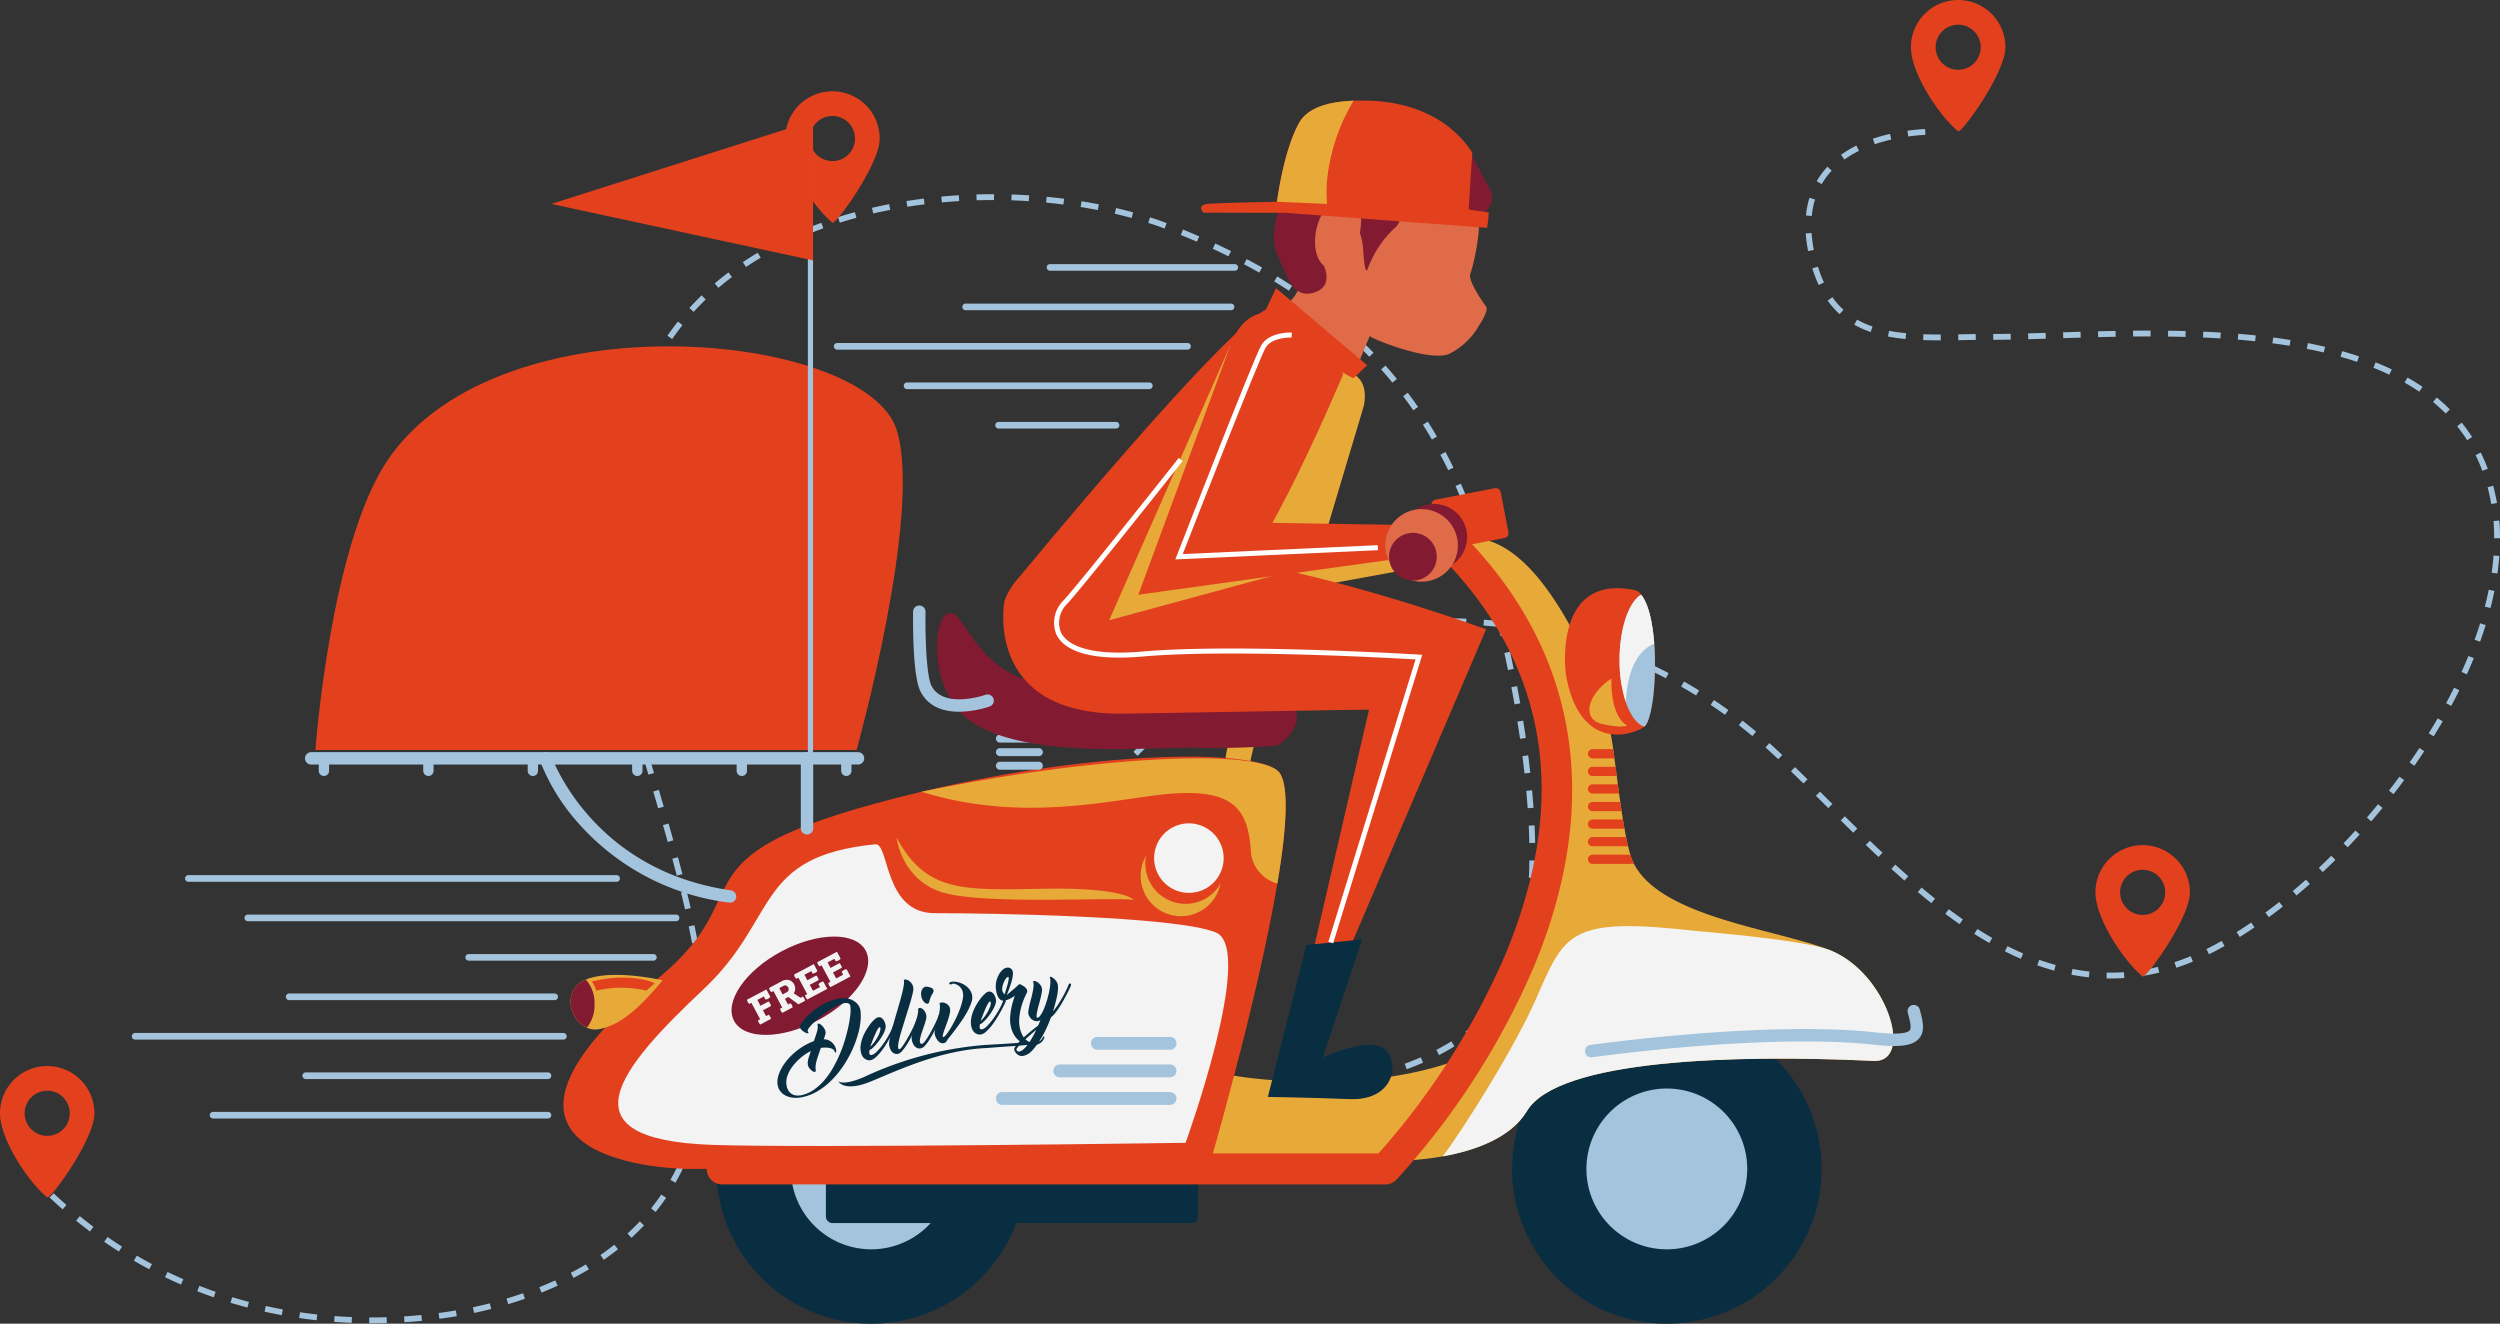 <svg xmlns="http://www.w3.org/2000/svg" width="385.109" height="203.902" viewBox="0 0 385.109 203.902">
  <rect x="0" y="0" width="385.109" height="203.902" fill="#333333" stroke="none"/>
  <g id="Group_80" data-name="Group 80" transform="translate(-9 -207.053)">
    <g id="Group_74" data-name="Group 74" transform="translate(9 207.053)">
      <g id="Group_50" data-name="Group 50" transform="translate(0 0)">
        <path id="Path_139" data-name="Path 139" d="M63.882,197.975h-.393l0-.9h.39c.758,0,1.529-.009,2.288-.031l.028.9C65.427,197.966,64.65,197.975,63.882,197.975Zm-3.1-.06c-.9-.035-1.81-.088-2.7-.154l.066-.894c.884.066,1.784.116,2.675.151Zm8.122-.1-.053-.9c.884-.053,1.784-.126,2.669-.214l.088.9C70.708,197.689,69.8,197.761,68.9,197.818Zm-13.526-.305c-.894-.094-1.8-.214-2.688-.343l.129-.887c.878.129,1.772.242,2.659.34Zm18.92-.22-.12-.891c.887-.116,1.778-.249,2.65-.4l.151.884C76.092,197.038,75.192,197.173,74.3,197.293Zm-24.282-.563c-.884-.164-1.778-.343-2.653-.538l.192-.875c.865.192,1.75.371,2.625.529Zm29.626-.343-.183-.875c.6-.129,1.212-.264,1.806-.406.261-.063.529-.132.793-.2l.227.869c-.267.069-.538.138-.809.2C80.869,196.122,80.253,196.26,79.639,196.386Zm-34.913-.831c-.875-.23-1.75-.475-2.609-.736l.261-.859c.847.255,1.712.5,2.574.727Zm40.165-.519-.258-.859c.862-.258,1.715-.538,2.546-.825l.293.85C86.635,194.492,85.766,194.775,84.891,195.036Zm-45.354-1.051c-.853-.3-1.709-.611-2.543-.938l.324-.834c.825.321,1.668.629,2.511.922Zm50.478-.73-.33-.834c.834-.334,1.662-.686,2.455-1.048l.371.815C91.7,192.559,90.864,192.915,90.014,193.255Zm-55.528-1.24c-.825-.359-1.655-.74-2.464-1.13l.39-.809c.8.387,1.618.762,2.433,1.114ZM94.952,191l-.415-.793c.8-.415,1.58-.853,2.326-1.3l.459.771C96.56,190.127,95.761,190.574,94.952,191ZM29.6,189.658c-.793-.422-1.589-.865-2.367-1.319l.453-.777c.768.45,1.555.887,2.335,1.3ZM99.613,188.2l-.507-.74c.733-.507,1.454-1.039,2.14-1.583l.557.7C101.1,187.137,100.365,187.682,99.613,188.2Zm-74.687-1.275c-.758-.481-1.52-.985-2.256-1.5l.51-.736c.73.507,1.482,1,2.228,1.482Zm78.951-2.108-.607-.664c.655-.6,1.29-1.227,1.891-1.869l.655.617C105.2,183.556,104.547,184.2,103.877,184.818Zm-83.408-.976c-.718-.541-1.435-1.1-2.137-1.668l.57-.7c.686.557,1.4,1.111,2.105,1.646Zm87.134-3-.7-.56c.551-.689,1.083-1.41,1.573-2.137l.746.5C108.714,179.4,108.169,180.132,107.6,180.84Zm-91.341-.409c-.673-.592-1.35-1.2-2.008-1.822l.614-.655c.651.614,1.319,1.218,1.983,1.8Zm94.4-4.1-.78-.444c.431-.762.843-1.558,1.218-2.36l.815.384C111.527,174.735,111.1,175.55,110.662,176.334Zm2.316-4.928-.84-.321c.315-.818.6-1.665.862-2.514l.856.258C113.595,169.7,113.3,170.568,112.978,171.405Zm1.58-5.205-.875-.2c.2-.85.371-1.728.519-2.612l.884.148C114.935,164.435,114.759,165.332,114.558,166.2Zm87.508-3.811h-.079v-.9h.079c.859,0,1.734-.016,2.6-.05l.031.9C203.825,162.37,202.938,162.389,202.066,162.389Zm-2.791-.057c-.909-.041-1.819-.1-2.706-.176l.076-.894c.872.076,1.772.132,2.669.17Zm8.132-.154-.072-.894c.891-.072,1.784-.16,2.666-.264l.1.891C209.213,162.018,208.3,162.106,207.406,162.178Zm-13.538-.312c-.906-.116-1.81-.258-2.681-.419l.157-.881c.862.154,1.75.293,2.64.409Zm18.926-.334-.145-.887c.884-.142,1.769-.3,2.631-.481l.179.881C214.588,161.225,213.688,161.389,212.794,161.533Zm-24.27-.639c-.9-.214-1.781-.45-2.628-.7l.258-.862c.831.252,1.7.485,2.574.692Zm-73.067-.057-.894-.094.028-.267c.069-.78.123-1.589.164-2.395l.894.044c-.038.815-.094,1.636-.164,2.436Zm102.648-.4-.22-.869c.872-.223,1.74-.463,2.574-.721l.261.859C219.875,159.969,218.99,160.215,218.106,160.438Zm-34.79-1.123c-.872-.327-1.715-.686-2.511-1.061l.381-.815c.777.368,1.6.714,2.448,1.035Zm39.986-.469-.308-.843c.85-.312,1.681-.642,2.474-.991l.359.824C225.017,158.188,224.164,158.528,223.3,158.846Zm-44.917-1.872a23.473,23.473,0,0,1-2.275-1.526l.541-.714a22.716,22.716,0,0,0,2.193,1.466Zm49.9-.308-.412-.8c.8-.415,1.58-.859,2.31-1.315l.475.765C229.907,155.784,229.111,156.24,228.287,156.665Zm-112.568-1.253-.9,0v-.28c0-.784-.016-1.589-.044-2.392l.9-.031c.025.815.041,1.63.041,2.423Zm117.19-1.646-.541-.714a22.63,22.63,0,0,0,2.014-1.709l.62.651A24.4,24.4,0,0,1,232.909,153.767Zm-58.883-.123a17.719,17.719,0,0,1-1.422-1.6c-.132-.182-.249-.346-.365-.513l.74-.513.343.485a16.325,16.325,0,0,0,1.341,1.507Zm-59.39-3.572c-.063-.869-.138-1.765-.236-2.665l.894-.091c.094.909.173,1.813.239,2.691Zm122.232-.094-.7-.563a17.618,17.618,0,0,0,1.489-2.159l.774.45A17.507,17.507,0,0,1,236.868,149.978Zm-66.08-.768a26.17,26.17,0,0,1-1.2-2.464l.828-.346a24.989,24.989,0,0,0,1.158,2.373Zm68.919-3.921-.812-.378c.352-.771.686-1.6.985-2.458l.85.3C240.418,143.633,240.078,144.489,239.707,145.289Zm92.018-.422c-.2,0-.409,0-.614-.006l.019-.9c.2,0,.406.006.614.006.673,0,1.363-.025,2.039-.069l.063.894C333.141,144.842,332.43,144.87,331.725,144.867Zm-217.642-.113c-.116-.862-.249-1.753-.393-2.647l.884-.145c.148.9.28,1.8.4,2.672Zm214.306-.066c-.891-.1-1.8-.233-2.691-.406l.167-.884c.872.17,1.753.3,2.618.4Zm8.17-.2-.138-.887c.862-.135,1.74-.308,2.6-.519l.211.875C338.346,144.175,337.446,144.354,336.558,144.492Zm-167.895-.33a23.78,23.78,0,0,1-.614-2.672l.884-.151a22.041,22.041,0,0,0,.595,2.571Zm154.381-.5c-.859-.239-1.734-.516-2.6-.821l.3-.847c.847.3,1.7.57,2.536.8Zm18.813-.447-.28-.853c.828-.274,1.668-.582,2.5-.922l.337.831C343.564,142.617,342.7,142.935,341.858,143.212Zm-23.945-1.375c-.812-.349-1.64-.736-2.461-1.152l.4-.8c.806.406,1.618.787,2.414,1.13Zm28.981-.7-.4-.8c.774-.387,1.57-.806,2.36-1.253l.444.784C348.492,140.313,347.683,140.741,346.893,141.131Zm-105.377-1-.869-.223c.217-.831.412-1.706.582-2.6l.881.167C241.938,138.394,241.737,139.284,241.516,140.134Zm-128.29-.664c-.16-.843-.334-1.728-.522-2.628l.878-.183c.189.906.368,1.8.526,2.647Zm199.833-.076c-.765-.434-1.545-.906-2.322-1.4l.478-.758c.765.488,1.536.95,2.291,1.382Zm-145.312-.633c-.022-.431-.035-.872-.035-1.306,0-.475.016-.957.041-1.432l.9.05c-.025.459-.041.925-.041,1.382,0,.419.013.84.035,1.259Zm183.884-.286-.475-.762c.736-.463,1.492-.954,2.241-1.463l.507.743C353.143,137.509,352.378,138.01,351.633,138.475Zm-43.158-1.983c-.721-.5-1.46-1.032-2.2-1.583l.535-.718c.73.541,1.463,1.07,2.175,1.564Zm47.642-1.067-.532-.724c.708-.519,1.426-1.067,2.134-1.621l.554.7C357.558,134.347,356.831,134.9,356.117,135.426ZM242.546,134.8l-.891-.123c.116-.856.211-1.75.29-2.656l.9.079C242.76,133.015,242.662,133.925,242.546,134.8Zm-130.411-.573c-.2-.84-.4-1.718-.62-2.609l.872-.214c.22.9.428,1.778.62,2.621Zm56.8-.777-.884-.142c.138-.881.327-1.781.557-2.675l.869.223C169.255,131.722,169.07,132.594,168.934,133.447Zm135.2-.189c-.686-.544-1.388-1.12-2.1-1.712l.579-.689c.7.589,1.4,1.158,2.077,1.7Zm56.243-1.183-.576-.686c.673-.566,1.353-1.155,2.027-1.756l.6.67C361.744,130.91,361.055,131.5,360.375,132.074Zm-60.394-2.294c-.651-.57-1.328-1.177-2.017-1.8l.607-.664c.68.623,1.353,1.224,2,1.794Zm-56.963-.39-.9-.041c.041-.862.066-1.762.075-2.675l.9.006C243.084,127.606,243.058,128.515,243.018,129.39Zm-132.158-.378q-.335-1.3-.689-2.6l.872-.233c.233.869.459,1.737.689,2.606Zm253.559-.538-.614-.655c.645-.607,1.293-1.234,1.926-1.863l.636.636C365.725,127.228,365.07,127.861,364.419,128.474Zm-194.175-.16-.847-.3c.29-.837.623-1.693.991-2.54l.825.356C170.854,126.662,170.527,127.5,170.244,128.314Zm125.735-2.171q-.982-.925-1.954-1.86l.623-.645c.645.617,1.293,1.237,1.948,1.85Zm72.283-1.485-.648-.617c.614-.645,1.23-1.306,1.825-1.967l.667.6C369.5,123.342,368.881,124.009,368.261,124.657Zm-126.074-.664c-.016-.872-.047-1.775-.091-2.681l.9-.041c.044.913.076,1.822.091,2.7Zm-132.724-.17q-.359-1.3-.73-2.59l.865-.245q.368,1.293.727,2.593Zm62.889-.393-.8-.412c.406-.787.853-1.586,1.322-2.376l.771.459C173.189,121.875,172.752,122.659,172.352,123.43Zm119.736-1.023c-.645-.633-1.284-1.262-1.923-1.894l.633-.639q.954.944,1.917,1.888Zm79.8-1.753-.68-.589c.579-.673,1.161-1.363,1.721-2.052l.7.57C373.063,119.276,372.478,119.974,371.893,120.654Zm-196.815-1.81-.743-.5c.494-.74,1.023-1.485,1.57-2.219l.721.538C176.088,117.384,175.568,118.118,175.077,118.845Zm-67.087-.2q-.373-1.3-.749-2.59l.862-.249c.252.862.5,1.725.752,2.59Zm133.948-.016c-.06-.872-.132-1.775-.214-2.678l.894-.082c.085.909.157,1.819.22,2.7Zm46.311-.016-1.91-1.9.633-.636,1.91,1.9Zm87.068-2.146-.7-.551c.548-.711,1.092-1.432,1.617-2.143l.724.532C376.424,115.024,375.874,115.751,375.317,116.469Zm-90.894-1.646q-.972-.949-1.929-1.876l.623-.645q.963.925,1.935,1.882Zm-106.148-.261-.692-.57c.566-.689,1.161-1.382,1.765-2.058l.67.6C179.417,113.2,178.835,113.882,178.275,114.562Zm-71.783-1.1q-.378-1.293-.746-2.593l.865-.245c.245.862.494,1.728.743,2.59Zm134.958-.186c-.1-.878-.2-1.775-.321-2.669l.891-.116c.116.9.223,1.8.324,2.684ZM378.53,112.1l-.736-.513c.513-.736,1.02-1.489,1.507-2.228l.749.491C379.559,110.6,379.049,111.358,378.53,112.1Zm-97.984-1.01-.809-.752c-.387-.362-.774-.714-1.167-1.064l.6-.67c.4.356.79.711,1.177,1.076.271.249.538.5.812.755Zm-98.7-.516-.642-.623c.623-.642,1.271-1.284,1.929-1.91l.617.651C183.1,109.312,182.457,109.945,181.843,110.577Zm-76.827-2.3c-.242-.872-.485-1.737-.718-2.606l.869-.236c.233.865.469,1.734.711,2.6Zm135.745-.327q-.2-1.331-.409-2.653l.887-.145c.145.884.28,1.775.412,2.669Zm140.742-.381-.765-.472c.472-.765.938-1.539,1.372-2.3l.784.45C382.448,106.011,381.982,106.795,381.5,107.569Zm-104.955-.041c-.686-.573-1.391-1.139-2.086-1.68l.551-.708c.7.548,1.413,1.12,2.108,1.7Zm-90.825-.645-.592-.673c.67-.595,1.366-1.186,2.064-1.759l.57.7C187.077,105.712,186.388,106.294,185.724,106.883Zm86.6-2.637c-.727-.522-1.467-1.038-2.2-1.529l.5-.746c.743.5,1.488,1.016,2.225,1.545Zm-82.454-.762-.544-.714c.718-.548,1.454-1.086,2.187-1.6l.516.733C191.3,102.411,190.576,102.943,189.868,103.484Zm-86.262-.428q-.345-1.312-.661-2.621l.869-.214q.321,1.3.661,2.612Zm280.6-.179-.79-.425c.422-.79.837-1.592,1.227-2.382l.806.4C385.053,101.266,384.635,102.077,384.207,102.877Zm-144.3-.233c-.157-.887-.321-1.769-.485-2.643l.881-.167q.25,1.317.485,2.653Zm27.967-1.375c-.758-.469-1.533-.928-2.3-1.366l.447-.78c.78.444,1.564.909,2.329,1.385Zm-73.627-.869-.488-.752c.762-.5,1.536-.979,2.3-1.432l.459.771C195.766,99.437,195,99.912,194.246,100.4Zm68.979-1.784c-.787-.409-1.592-.815-2.395-1.2l.387-.812c.812.387,1.627.8,2.423,1.215Zm123.384-.6-.821-.371c.374-.818.727-1.646,1.057-2.458l.834.337C387.344,96.35,386.979,97.187,386.608,98.018ZM102.316,97.8c-.2-.894-.4-1.781-.576-2.64l.878-.186c.179.856.371,1.737.576,2.625Zm96.534-.132-.425-.79c.812-.437,1.627-.85,2.423-1.23l.387.812C200.451,96.835,199.649,97.241,198.85,97.669ZM238.9,97.36c-.179-.887-.365-1.765-.551-2.631l.878-.189q.283,1.3.551,2.64Zm19.5-1.054c-.812-.352-1.643-.7-2.474-1.023l.327-.837c.84.33,1.684.68,2.5,1.035Zm-54.723-.932-.34-.831c.375-.154.749-.3,1.117-.441.472-.183.944-.356,1.419-.529l.3.847c-.466.167-.935.34-1.4.522C204.41,95.079,204.042,95.223,203.674,95.374Zm49.741-1.023c-.84-.3-1.693-.579-2.543-.843l.268-.856c.859.268,1.724.554,2.574.85Zm-44.706-.793-.274-.853c.856-.274,1.734-.535,2.6-.774l.239.865C210.418,93.033,209.556,93.291,208.709,93.559Zm179.941-.566-.846-.305c.305-.85.592-1.7.85-2.533l.856.267C389.248,91.264,388.959,92.13,388.65,92.992ZM248.3,92.762c-.859-.233-1.734-.45-2.6-.648l.2-.875c.875.2,1.759.422,2.628.658Zm-147.093-.252c-.167-.9-.327-1.794-.469-2.665l.891-.145c.138.862.293,1.753.459,2.643Zm112.659-.378-.208-.872c.875-.208,1.772-.4,2.65-.573l.173.884C215.614,91.74,214.736,91.928,213.87,92.133Zm23.9-.031c-.1-.469-.211-.932-.318-1.391-.768-.085-1.545-.157-2.319-.217l.072-.894c.673.05,1.356.113,2.03.183l-.072-.3.872-.208c.208.859.409,1.737.614,2.631Zm5.322-.541c-.878-.167-1.762-.321-2.64-.456l.138-.887c.887.138,1.784.293,2.669.463Zm-23.967-.45-.138-.887c.891-.138,1.794-.261,2.684-.365l.1.894C220.894,90.852,220,90.972,219.123,91.11Zm5.315-.617-.072-.894c.9-.069,1.813-.123,2.71-.157l.035.9C226.222,90.374,225.322,90.424,224.438,90.493Zm8.025-.151c-.887-.035-1.791-.054-2.678-.054v-.9c.9,0,1.81.016,2.713.05Zm157.79-2.536-.869-.223c.227-.875.428-1.75.6-2.6l.884.179C390.69,86.028,390.485,86.918,390.252,87.806ZM100.346,87.17c-.123-.9-.23-1.806-.321-2.688l.894-.094c.088.872.2,1.769.318,2.662Zm136.179-.3q-.335-1.345-.661-2.609l.865-.227c.223.847.444,1.721.667,2.618Zm154.8-4.39-.887-.123c.126-.894.22-1.784.286-2.65l.894.066C391.549,80.656,391.451,81.569,391.322,82.478Zm-291.53-.7c-.063-.909-.11-1.822-.138-2.706l.9-.031c.028.878.072,1.778.138,2.678Zm135.383-.12c-.236-.872-.466-1.709-.692-2.5l-.022-.085.862-.249.025.085c.223.806.456,1.646.692,2.521Zm156.543-4.607h-.9v-.038c0-.884-.038-1.762-.1-2.618l.9-.069c.066.875.1,1.781.1,2.688Zm-158.045-.541c-.274-.85-.566-1.7-.869-2.536l.847-.3c.3.84.6,1.7.875,2.562Zm-133.155-.145-.9-.006c.006-.909.035-1.822.079-2.713l.9.047C100.554,74.57,100.525,75.47,100.519,76.363Zm289.85-4.591c-.154-.881-.346-1.75-.566-2.587l.865-.23c.227.859.425,1.756.585,2.662Zm-158.514-.3c-.33-.834-.677-1.665-1.032-2.47l.821-.359c.359.812.711,1.652,1.048,2.5ZM100.8,71.026l-.891-.088c.088-.9.2-1.81.334-2.694l.887.135C101,69.248,100.887,70.139,100.8,71.026ZM389,66.668a25.668,25.668,0,0,0-1.045-2.423l.8-.4a26.684,26.684,0,0,1,1.086,2.508Zm-159.3-.1c-.387-.8-.8-1.6-1.212-2.382l.793-.422c.422.79.834,1.6,1.227,2.414Zm-128.107-.821-.878-.176c.176-.887.384-1.775.611-2.647l.869.223C101.97,64.005,101.772,64.88,101.592,65.749Zm285.066-3.8A25.3,25.3,0,0,0,385.12,59.8l.7-.563a25.083,25.083,0,0,1,1.6,2.222Zm-159.47-.1c-.447-.771-.913-1.539-1.388-2.285l.755-.481c.482.755.957,1.536,1.41,2.313ZM102.933,60.588l-.856-.271c.274-.862.576-1.725.9-2.568l.84.321C103.5,58.895,103.2,59.744,102.933,60.588Zm280.424-2.75c-.611-.614-1.268-1.212-1.954-1.775l.57-.7c.708.585,1.391,1.2,2.02,1.835Zm-159.039-.5c-.5-.73-1.032-1.457-1.564-2.162l.714-.541c.541.714,1.073,1.454,1.586,2.19ZM104.827,55.6l-.821-.365c.365-.818.758-1.643,1.174-2.451l.8.406C105.573,53.988,105.186,54.8,104.827,55.6Zm274.455-1.127c-.714-.488-1.476-.96-2.256-1.4l.441-.78c.806.453,1.586.938,2.319,1.438ZM221.1,53.079c-.56-.686-1.149-1.372-1.734-2.03l.67-.6c.595.667,1.186,1.359,1.759,2.058Zm153.563-1.227c-.78-.371-1.6-.727-2.442-1.061l.334-.834c.856.34,1.7.7,2.5,1.083Zm-267.409-1-.777-.45c.444-.774.922-1.551,1.416-2.316l.752.488C108.16,49.318,107.691,50.086,107.254,50.848Zm262.461-.972c-.825-.274-1.681-.538-2.555-.784l.245-.865c.884.249,1.756.519,2.6.8Zm-152.169-.787c-.617-.636-1.256-1.271-1.9-1.885l.62-.651c.655.626,1.3,1.268,1.926,1.91Zm147.024-.664c-.847-.2-1.728-.387-2.618-.56l.173-.881c.9.176,1.794.368,2.65.57ZM359.311,47.4c-.859-.138-1.753-.267-2.65-.384l.116-.891c.906.116,1.81.249,2.678.387ZM354,46.7c-.865-.088-1.762-.173-2.672-.245l.076-.9c.916.076,1.819.157,2.688.249Zm-48.426-.135h-.057c-.985,0-1.85-.013-2.653-.041l.031-.9c.793.025,1.649.041,2.621.041h.057Zm2.7-.025-.013-.9.941-.016c.579-.009,1.168-.019,1.753-.025l.013.9c-.585.006-1.174.016-1.756.025Zm5.384-.057-.006-.9q1.3,0,2.688-.031l.016.9Q314.959,46.473,313.655,46.48Zm5.394-.094-.022-.9q1.317-.038,2.691-.079l.028.9C320.827,46.335,319.93,46.36,319.049,46.385Zm-208.9-.022-.733-.526c.179-.249.359-.5.544-.746.343-.478.711-.96,1.079-1.432l.7.557c-.362.459-.718.932-1.057,1.4C110.5,45.872,110.325,46.115,110.152,46.363Zm190-.013c-.982-.091-1.866-.217-2.713-.381l.17-.878c.818.157,1.674.277,2.625.365Zm48.5-.088c-.872-.054-1.775-.1-2.684-.138l.038-.9c.916.038,1.822.085,2.7.138Zm-24.213-.041-.025-.9q1.327-.042,2.691-.079l.028.9C326.221,46.168,325.324,46.2,324.436,46.222Zm5.381-.154-.022-.9q1.341-.033,2.7-.057l.016.9C331.608,46.03,330.708,46.045,329.818,46.067Zm13.46-.035c-.9-.025-1.8-.044-2.7-.053l.013-.9c.9.009,1.8.028,2.7.05Zm-8.078-.06-.009-.9q1.275-.014,2.562-.013h.142v.9l-.142,0C336.9,45.96,336.046,45.967,335.2,45.973Zm-121.524-.585c-.664-.582-1.35-1.168-2.042-1.734l.566-.7c.7.576,1.4,1.168,2.071,1.759Zm81.1-.11a14.531,14.531,0,0,1-2.533-1.13l.441-.78a13.9,13.9,0,0,0,2.379,1.061Zm-4.79-2.757a12.885,12.885,0,0,1-1.841-2.086l.733-.519a11.922,11.922,0,0,0,1.709,1.939Zm-176.52-.337-.664-.6c.6-.664,1.24-1.322,1.891-1.954l.626.642C114.68,40.888,114.057,41.533,113.466,42.184ZM209.531,42c-.7-.532-1.426-1.064-2.162-1.58l.519-.733c.743.522,1.476,1.061,2.187,1.6Zm-4.374-3.084c-.736-.481-1.5-.963-2.266-1.429l.472-.768c.771.469,1.539.957,2.285,1.448Zm-87.87-.434-.582-.683c.68-.582,1.394-1.155,2.121-1.706l.538.718C118.655,37.344,117.956,37.9,117.286,38.477Zm169.481-.441a19.843,19.843,0,0,1-.976-2.571l.859-.261a19.151,19.151,0,0,0,.928,2.455Zm-86.183-1.913c-.765-.437-1.555-.869-2.348-1.29l.419-.793c.8.425,1.6.862,2.373,1.3Zm-79.049-.862-.5-.746c.74-.5,1.511-.985,2.294-1.451l.459.771C123.02,34.295,122.262,34.773,121.535,35.261Zm74.313-1.649c-.787-.39-1.6-.78-2.42-1.155l.381-.818c.821.381,1.643.774,2.439,1.168Zm89.289-.806c-.054-.274-.1-.554-.151-.843-.1-.639-.17-1.268-.214-1.879l.9-.06c.038.582.107,1.186.2,1.794.047.277.1.551.148.818Zm-159.02-.277-.419-.793c.79-.415,1.6-.821,2.429-1.205l.381.812C127.7,31.72,126.894,32.123,126.117,32.529Zm64.866-1.168c-.812-.349-1.64-.7-2.477-1.035l.337-.831c.84.34,1.68.689,2.5,1.042Zm-60.032-1.1-.343-.828c.821-.34,1.674-.67,2.527-.979l.305.843C132.6,29.609,131.762,29.933,130.95,30.266Zm55.06-.919q-.538-.2-1.086-.406c-.466-.157-.947-.318-1.435-.472l.271-.856c.494.157.985.318,1.466.485l1.1.409Zm-50.037-.906-.271-.856c.85-.267,1.725-.529,2.6-.768l.236.865C137.675,27.922,136.813,28.177,135.973,28.441Zm44.948-.727c-.85-.233-1.721-.453-2.593-.658l.2-.875c.881.208,1.769.431,2.628.667Zm104.782-.3-.894-.091a13.765,13.765,0,0,1,.535-2.722l.862.264A12.7,12.7,0,0,0,285.7,27.412Zm-144.576-.387-.2-.875c.869-.2,1.762-.393,2.65-.57l.17.881C142.868,26.635,141.987,26.824,141.128,27.025Zm34.582-.532c-.869-.17-1.756-.33-2.64-.472l.145-.887c.894.145,1.791.305,2.666.478Zm-29.33-.5-.145-.884c.891-.145,1.791-.274,2.684-.387l.113.891C148.149,25.719,147.258,25.848,146.38,25.99Zm24.037-.352c-.875-.113-1.772-.214-2.662-.3l.085-.894c.9.085,1.806.189,2.691.3ZM151.7,25.316l-.085-.894c.894-.085,1.8-.154,2.7-.211l.05.9C153.477,25.165,152.576,25.234,151.7,25.316Zm13.387-.192c-.891-.057-1.791-.1-2.678-.129l.028-.9c.9.031,1.81.072,2.706.132Zm-8.037-.135-.028-.9c.856-.022,1.718-.038,2.571-.038l.142,0-.006.9h-.135C158.745,24.951,157.892,24.964,157.045,24.989ZM287.236,22.5l-.777-.45a12.332,12.332,0,0,1,1.658-2.238l.658.614A11.6,11.6,0,0,0,287.236,22.5Zm3.49-3.789-.522-.727a17.293,17.293,0,0,1,2.37-1.419l.4.806A16.3,16.3,0,0,0,290.726,18.708Zm4.683-2.351-.293-.85a25.346,25.346,0,0,1,2.637-.746l.2.875A24.523,24.523,0,0,0,295.409,16.357Zm5.155-1.2-.123-.887c.878-.123,1.794-.214,2.716-.267l.054.894C302.31,14.956,301.419,15.045,300.563,15.161Z" transform="translate(-6.61 5.864)" fill="#a3c4dc"/>
        <path id="Path_140" data-name="Path 140" d="M19.1,59.875a7.277,7.277,0,0,0-7.276,7.276c0,4.019,4.381,10.6,7.276,12.956.472.381,7.276-8.937,7.276-12.956A7.277,7.277,0,0,0,19.1,59.875Zm0,10.753a3.476,3.476,0,1,1,3.474-3.477A3.476,3.476,0,0,1,19.1,70.628Z" transform="translate(-11.825 104.344)" fill="#e3411e"/>
        <path id="Path_141" data-name="Path 141" d="M57.537,12.161a7.275,7.275,0,0,0-7.276,7.276c0,4.016,4.377,10.6,7.276,12.956.472.381,7.276-8.941,7.276-12.956A7.275,7.275,0,0,0,57.537,12.161Zm0,10.75a3.476,3.476,0,1,1,3.477-3.474A3.473,3.473,0,0,1,57.537,22.911Z" transform="translate(70.696 1.903)" fill="#e3411e"/>
        <path id="Path_142" data-name="Path 142" d="M112.643,7.692a7.276,7.276,0,0,0-7.279,7.276c0,4.019,4.381,10.6,7.279,12.956.466.381,7.273-8.937,7.273-12.956A7.275,7.275,0,0,0,112.643,7.692Zm0,10.75a3.474,3.474,0,1,1,3.474-3.474A3.474,3.474,0,0,1,112.643,18.442Z" transform="translate(189.002 -7.692)" fill="#e3411e"/>
        <path id="Path_143" data-name="Path 143" d="M121.675,49.061a7.278,7.278,0,0,0-7.279,7.276c0,4.019,4.381,10.6,7.279,12.956.466.381,7.273-8.937,7.273-12.956A7.275,7.275,0,0,0,121.675,49.061Zm0,10.75a3.474,3.474,0,1,1,3.471-3.474A3.476,3.476,0,0,1,121.675,59.811Z" transform="translate(208.393 81.127)" fill="#e3411e"/>
      </g>
      <g id="Group_73" data-name="Group 73" transform="translate(20.302 15.488)">
        <g id="Group_65" data-name="Group 65" transform="translate(26.68 3.087)">
          <path id="Path_144" data-name="Path 144" d="M117.946,90.7H34.586s2.3-31.844,11.247-44.835c17.342-25.175,73.5-19.573,78.288-4.486C128.169,54.145,117.946,90.7,117.946,90.7Z" transform="translate(-32.98 6.257)" fill="#e3411e"/>
          <path id="Path_145" data-name="Path 145" d="M97.775,78.181a23.84,23.84,0,1,1-23.844-23.84A23.842,23.842,0,0,1,97.775,78.181Z" transform="translate(13.298 83.31)" fill="#0a2e41"/>
          <path id="Path_146" data-name="Path 146" d="M77.738,69.6A12.384,12.384,0,1,1,65.352,57.216,12.386,12.386,0,0,1,77.738,69.6Z" transform="translate(21.876 91.889)" fill="#a3c4dc"/>
          <path id="Path_147" data-name="Path 147" d="M128.537,78.181A23.84,23.84,0,1,1,104.7,54.341,23.838,23.838,0,0,1,128.537,78.181Z" transform="translate(105.09 83.31)" fill="#0a2e41"/>
          <path id="Path_148" data-name="Path 148" d="M108.5,69.6A12.386,12.386,0,1,1,96.122,57.216,12.382,12.382,0,0,1,108.5,69.6Z" transform="translate(113.668 91.889)" fill="#a3c4dc"/>
          <path id="Path_149" data-name="Path 149" d="M75.7,58.368s18.342,3.219,33.8-2.2l-9.92,15.9-31.346.657Z" transform="translate(67.417 88.765)" fill="#e7aa39"/>
          <path id="Path_150" data-name="Path 150" d="M73.392,52.6s.745-5.518,2.339-7S73.392,42.3,73.392,42.3,67.659,50.8,70.631,53.564,73.392,52.6,73.392,52.6Z" transform="translate(72.026 47.396)" fill="#e7aa39"/>
          <rect id="Rectangle_13" data-name="Rectangle 13" width="57.319" height="22.697" rx="0.96" transform="translate(80.242 147.134)" fill="#0a2e41"/>
          <path id="Path_151" data-name="Path 151" d="M154.153,63.934c-3.072,18.238-10.613,43.959-10.613,43.959H63.224s-39.764-.263-4.39-29.421c16.9-13.928,0-18.987,40.517-28.684,27.84-6.657,52.688-6.605,55.186-2.86C156.01,49.137,155.528,55.791,154.153,63.934Z" transform="translate(-4.369 53.599)" fill="#e3411e"/>
          <path id="Path_152" data-name="Path 152" d="M133.69,93.758s10.832-29.848,4.669-32.4-35.473-2.976-43.337-2.976-6.928-10.828-9.135-10.609c-18.665,1.865-14.82,11.4-26.465,22.338C46.458,82.3,37.327,93.264,60.792,94.077,75.907,94.6,133.69,93.758,133.69,93.758Z" transform="translate(1.959 63.709)" fill="#f3f3f3"/>
          <g id="Group_51" data-name="Group 51" transform="translate(106.435 141.153)">
            <path id="Path_153" data-name="Path 153" d="M77.748,56.208a.984.984,0,0,1-.984.988h-11.2a.99.99,0,0,1-.988-.988h0a.99.99,0,0,1,.988-.988h11.2a.984.984,0,0,1,.984.988Z" transform="translate(-49.936 -55.22)" fill="#a3c4dc"/>
            <path id="Path_154" data-name="Path 154" d="M82.087,57.275a.984.984,0,0,1-.984.984h-17a.987.987,0,0,1-.988-.984h0a.985.985,0,0,1,.988-.988h17a.982.982,0,0,1,.984.988Z" transform="translate(-54.275 -52.036)" fill="#a3c4dc"/>
            <path id="Path_155" data-name="Path 155" d="M88.711,58.341a.984.984,0,0,1-.984.988H61.891a.991.991,0,0,1-.992-.988h0a.991.991,0,0,1,.992-.988H87.727a.984.984,0,0,1,.984.988Z" transform="translate(-60.899 -48.855)" fill="#a3c4dc"/>
          </g>
          <path id="Path_156" data-name="Path 156" d="M150.495,116.457c-21.669-1.028-48.756-.243-53.536,7.725-2.53,4.219-8.2,6.119-12.968,6.972a44.626,44.626,0,0,1-7.765.685c6.2-7.8,24.4-33.31,24.143-57.532S85.222,36.822,85.222,36.822s5.693-4.012,13.342,5.072c4.645,5.518,10.322,16.414,11.689,26.533.064.478.124.948.187,1.422.056.43.116.861.167,1.287.068.478.127.952.187,1.422.06.43.116.865.171,1.287.064.482.131.956.191,1.418.064.438.12.865.183,1.291.068.486.135.956.207,1.418.064.442.131.872.2,1.287.076.49.159.964.243,1.422s.159.876.243,1.291c.1.494.2.972.315,1.418s.219.884.343,1.291a8.1,8.1,0,0,0,.566,1.418c2.143,4.191,7.8,6.721,13.936,8.625h0c5.781,1.8,11.988,3.036,16.083,4.6C152.407,102.728,156.654,116.533,150.495,116.457Z" transform="translate(91.271 28.401)" fill="#e7aa39"/>
          <path id="Path_157" data-name="Path 157" d="M95.125,59.2l-.04.028c-2.123,1.49-10.04,3.665-12.051-8.123,0,0-2.131-15.669,10.777-12.908a1.669,1.669,0,0,1,.821.677C97.722,42.619,97.057,57.654,95.125,59.2Z" transform="translate(111.192 34.162)" fill="#e3411e"/>
          <path id="Path_158" data-name="Path 158" d="M88.829,58.448c-1.151-.355-2.163-1.761-2.857-3.8a20.609,20.609,0,0,1-.96-6.478c0-4.856,1.414-8.932,3.323-10.051,1.147,1.39,1.777,4.323,2.02,7.55C90.761,51.153,90.044,57.476,88.829,58.448Z" transform="translate(117.488 34.914)" fill="#a3c4dc"/>
          <path id="Path_159" data-name="Path 159" d="M144.679,71.708c-21.669-1.028-48.755-.243-53.536,7.725-2.53,4.219-8.2,6.119-12.968,6.972,3.514-4.673,11.211-17.079,14.243-23.967C97,52,97.425,49.433,117.337,51.7c0,0,16.235,1.315,20.33,2.88C146.591,57.979,150.838,71.783,144.679,71.708Z" transform="translate(97.087 73.151)" fill="#f3f3f3"/>
          <g id="Group_52" data-name="Group 52" transform="translate(106.435 94.585)">
            <path id="Path_160" data-name="Path 160" d="M68.122,44.145a.617.617,0,0,1-.614.618H61.517a.621.621,0,0,1-.618-.618h0a.617.617,0,0,1,.618-.614h5.992a.614.614,0,0,1,.614.614Z" transform="translate(-60.899 -43.531)" fill="#a3c4dc"/>
            <path id="Path_161" data-name="Path 161" d="M68.122,44.67a.614.614,0,0,1-.614.614H61.517a.617.617,0,0,1-.618-.614h0a.617.617,0,0,1,.618-.614h5.992a.614.614,0,0,1,.614.614Z" transform="translate(-60.899 -41.964)" fill="#a3c4dc"/>
            <path id="Path_162" data-name="Path 162" d="M68.122,45.194a.615.615,0,0,1-.614.618H61.517a.618.618,0,0,1-.618-.618h0a.617.617,0,0,1,.618-.614h5.992a.614.614,0,0,1,.614.614Z" transform="translate(-60.899 -40.401)" fill="#a3c4dc"/>
          </g>
          <path id="Path_163" data-name="Path 163" d="M111.111,59.231s5.275-3.41,1.769-6.737-15.259-4.426-29.358-2.749-17.374-4.2-21.3-9.769-6.442,10.757,2.263,15.96,25.35,3.625,33.64,3.629A121.837,121.837,0,0,0,111.111,59.231Z" transform="translate(38.729 37.035)" fill="#821b31"/>
          <path id="Path_164" data-name="Path 164" d="M58.635,53.658c-2.546,3-5.84,6.793-9.769,7.518a3.258,3.258,0,0,1-1.908-.211c-2.685-1.155-3.761-5.749-.43-7.307.088-.04.179-.084.271-.116C50.914,51.857,58.635,53.658,58.635,53.658Z" transform="translate(-3.541 78.778)" fill="#e7aa39"/>
          <path id="Path_165" data-name="Path 165" d="M48.145,56.8a5.574,5.574,0,0,1-1.187,3.629c-2.685-1.155-3.761-5.749-.43-7.307.088-.04.179-.084.271-.116A5.424,5.424,0,0,1,48.145,56.8Z" transform="translate(-3.541 79.318)" fill="#821b31"/>
          <g id="Group_53" data-name="Group 53" transform="translate(197.628 96.828)">
            <path id="Path_166" data-name="Path 166" d="M90.892,49.592H84.5a.709.709,0,1,1,0-1.418h5.824A8.1,8.1,0,0,0,90.892,49.592Z" transform="translate(-83.789 -31.919)" fill="#e3411e"/>
            <path id="Path_167" data-name="Path 167" d="M89.984,48.912H84.5a.709.709,0,1,1,0-1.418h5.167C89.769,47.988,89.872,48.466,89.984,48.912Z" transform="translate(-83.789 -33.949)" fill="#e3411e"/>
            <path id="Path_168" data-name="Path 168" d="M89.426,48.235H84.5a.711.711,0,1,1,0-1.422h4.681C89.259,47.3,89.343,47.777,89.426,48.235Z" transform="translate(-83.789 -35.981)" fill="#e3411e"/>
            <path id="Path_169" data-name="Path 169" d="M88.98,47.552H84.5a.709.709,0,1,1,0-1.418h4.271C88.841,46.62,88.908,47.09,88.98,47.552Z" transform="translate(-83.789 -38.007)" fill="#e3411e"/>
            <path id="Path_170" data-name="Path 170" d="M88.59,46.872H84.5a.709.709,0,1,1,0-1.418h3.9C88.462,45.936,88.53,46.41,88.59,46.872Z" transform="translate(-83.789 -40.036)" fill="#e3411e"/>
            <path id="Path_171" data-name="Path 171" d="M88.227,46.2H84.5a.711.711,0,1,1,0-1.422H88.04C88.108,45.252,88.167,45.726,88.227,46.2Z" transform="translate(-83.789 -42.065)" fill="#e3411e"/>
            <path id="Path_172" data-name="Path 172" d="M87.873,45.516H84.5a.711.711,0,1,1,0-1.422h3.183C87.749,44.572,87.809,45.042,87.873,45.516Z" transform="translate(-83.789 -44.094)" fill="#e3411e"/>
          </g>
          <g id="Group_55" data-name="Group 55" transform="translate(0 97.286)">
            <path id="Path_173" data-name="Path 173" d="M34.183,45.162a.952.952,0,0,1,.952-.952h84.236a.956.956,0,0,1,.96.952h0a.957.957,0,0,1-.96.956H35.135a.953.953,0,0,1-.952-.956Z" transform="translate(-34.183 -44.206)" fill="#a3c4dc"/>
            <path id="Path_174" data-name="Path 174" d="M54.31,56.9a.954.954,0,0,1-.956-.956V45.165a.956.956,0,0,1,1.912,0V55.942A.956.956,0,0,1,54.31,56.9Z" transform="translate(23.022 -44.209)" fill="#a3c4dc"/>
            <g id="Group_54" data-name="Group 54" transform="translate(2.123 0.956)">
              <path id="Path_175" data-name="Path 175" d="M36.306,46.369a.793.793,0,0,1-.793.8h0a.8.8,0,0,1-.8-.8V45.246a.8.8,0,0,1,.8-.8h0a.793.793,0,0,1,.793.8Z" transform="translate(-34.716 -44.449)" fill="#a3c4dc"/>
              <path id="Path_176" data-name="Path 176" d="M40.346,46.369a.8.8,0,0,1-.793.8h0a.8.8,0,0,1-.8-.8V45.246a.8.8,0,0,1,.8-.8h0a.8.8,0,0,1,.793.8Z" transform="translate(-22.661 -44.449)" fill="#a3c4dc"/>
              <path id="Path_177" data-name="Path 177" d="M44.385,46.369a.793.793,0,0,1-.793.8h0a.8.8,0,0,1-.8-.8V45.246a.8.8,0,0,1,.8-.8h0a.793.793,0,0,1,.793.8Z" transform="translate(-10.609 -44.449)" fill="#a3c4dc"/>
              <path id="Path_178" data-name="Path 178" d="M48.428,46.369a.8.8,0,0,1-.8.8h0a.8.8,0,0,1-.8-.8V45.246a.8.8,0,0,1,.8-.8h0a.8.8,0,0,1,.8.8Z" transform="translate(1.443 -44.449)" fill="#a3c4dc"/>
              <path id="Path_179" data-name="Path 179" d="M52.468,46.369a.8.8,0,0,1-.8.8h0a.8.8,0,0,1-.8-.8V45.246a.8.8,0,0,1,.8-.8h0a.8.8,0,0,1,.8.8Z" transform="translate(13.499 -44.449)" fill="#a3c4dc"/>
              <path id="Path_180" data-name="Path 180" d="M56.508,46.369a.8.8,0,0,1-.8.8h0a.8.8,0,0,1-.793-.8V45.246a.8.8,0,0,1,.793-.8h0a.8.8,0,0,1,.8.8Z" transform="translate(25.554 -44.449)" fill="#a3c4dc"/>
            </g>
            <path id="Path_181" data-name="Path 181" d="M72.635,67.4a.747.747,0,0,1-.135-.012A37.057,37.057,0,0,1,49.325,55.24,31.6,31.6,0,0,1,43.3,45.471a.954.954,0,1,1,1.809-.61c.08.235,6.235,17.581,27.657,20.637a.957.957,0,0,1-.131,1.9Z" transform="translate(-7.131 -44.205)" fill="#a3c4dc"/>
          </g>
          <path id="Path_182" data-name="Path 182" d="M64.788,54.9c-2.239,0-4.689-.653-5.952-3.131S57.689,40.478,57.7,39.478a.958.958,0,0,1,1.916.036c-.068,3.582.127,9.844.916,11.386,1.86,3.645,8.259,1.41,8.322,1.39a.956.956,0,1,1,.645,1.8A15.561,15.561,0,0,1,64.788,54.9Z" transform="translate(35.974 36.164)" fill="#a3c4dc"/>
          <path id="Path_183" data-name="Path 183" d="M154.257,135.811H52.108a2.388,2.388,0,1,1,0-4.777h101.1a114.885,114.885,0,0,0,19.474-30.481c9.864-23.6,6.8-44.023-9.107-60.687a2.39,2.39,0,0,1,3.458-3.3c17.123,17.94,20.585,40.744,10.008,65.95a117.026,117.026,0,0,1-21.063,32.565A2.392,2.392,0,0,1,154.257,135.811Z" transform="translate(12.161 28.067)" fill="#e3411e"/>
          <path id="Rectangle_14" data-name="Rectangle 14" d="M.761,0h9.313a.758.758,0,0,1,.758.758V7.051a.758.758,0,0,1-.758.758H.758A.758.758,0,0,1,0,7.052V.761A.761.761,0,0,1,.761,0Z" transform="translate(173.406 58.541) rotate(-10.962)" fill="#e3411e"/>
          <path id="Path_184" data-name="Path 184" d="M86.755,39.714a5.1,5.1,0,1,1-5.1-5.1A5.1,5.1,0,0,1,86.755,39.714Z" transform="translate(92.268 24.437)" fill="#821b31"/>
          <path id="Path_185" data-name="Path 185" d="M84.624,62.055a.957.957,0,0,1-.131-1.9c.267-.036,27.19-3.837,44.218-1.912,3.757.4,4.741-.04,5-.335.331-.39.012-1.574-.291-2.717a.955.955,0,1,1,1.845-.494c.454,1.7.884,3.3-.1,4.45-.948,1.108-2.876,1.394-6.657,1-16.784-1.9-43.469,1.868-43.74,1.908C84.715,62.051,84.672,62.055,84.624,62.055Z" transform="translate(113.482 82.242)" fill="#a3c4dc"/>
          <path id="Path_186" data-name="Path 186" d="M112.827,63.735a5.575,5.575,0,0,1-4.1-5.335c-.478-5.98-2.55-9.167-11.948-8.534-8.123.554-22.545,4.8-38.756-.279,28.035-5.785,52.688-6.605,55.186-2.86C114.684,48.939,114.2,55.592,112.827,63.735Z" transform="translate(36.957 53.797)" fill="#e7aa39"/>
          <path id="Path_188" data-name="Path 188" d="M90.354,45.672c-3.51,1.434-4.255,6.187-4.382,8.98a20.609,20.609,0,0,1-.96-6.478c0-4.856,1.414-8.932,3.323-10.051C89.482,39.512,90.111,42.445,90.354,45.672Z" transform="translate(117.488 34.914)" fill="#f3f3f3"/>
          <g id="Group_56" data-name="Group 56" transform="translate(128.729 108.258)">
            <path id="Path_189" data-name="Path 189" d="M78.9,53.642a6.2,6.2,0,1,1-6.2-6.2A6.2,6.2,0,0,1,78.9,53.642Z" transform="translate(-66.495 -45.543)" fill="#e7aa39"/>
            <path id="Path_190" data-name="Path 190" d="M79.077,53.17a6.2,6.2,0,1,1-6.2-6.207A6.2,6.2,0,0,1,79.077,53.17Z" transform="translate(-65.958 -46.963)" fill="#e3411e"/>
            <path id="Path_191" data-name="Path 191" d="M77.725,52.321a5.354,5.354,0,1,1-5.358-5.358A5.357,5.357,0,0,1,77.725,52.321Z" transform="translate(-64.94 -46.963)" fill="#f3f3f3"/>
          </g>
          <path id="Path_192" data-name="Path 192" d="M57.057,47.512s.705,6.486,7.072,8.446S90.3,56.651,93.59,57.1c0,0-1.514-1.948-14-1.7S61.583,55.918,57.057,47.512Z" transform="translate(34.072 62.933)" fill="#e7aa39"/>
          <path id="Path_193" data-name="Path 193" d="M87.241,41.36s-.323,5.613,2.41,7.259c0,0-.861.474-3.9-.259S83.369,43.961,87.241,41.36Z" transform="translate(114.008 44.576)" fill="#e7aa39"/>
          <path id="Path_210" data-name="Path 210" d="M45.968,54.938a16.965,16.965,0,0,1,7.725,0L55,53.787s-3.661-1.757-9.729-.251A3.654,3.654,0,0,1,45.968,54.938Z" transform="translate(-1.109 79.088)" fill="#e3411e"/>
          <g id="Group_64" data-name="Group 64" transform="translate(37.947)">
            <rect id="Rectangle_15" data-name="Rectangle 15" width="0.798" height="96.99" transform="translate(39.517 2.051)" fill="#a3c4dc"/>
            <path id="Path_211" data-name="Path 211" d="M84.022,19.789,43.708,32.629l40.314,8.7Z" transform="translate(-43.708 -19.789)" fill="#e3411e"/>
          </g>
        </g>
        <g id="Group_67" data-name="Group 67" transform="translate(134.237)">
          <g id="Group_66" data-name="Group 66">
            <path id="Path_212" data-name="Path 212" d="M81.808,33.487s-1.813,7.9-3.9,9.354-5.9,4.076-7.45,7.757,15.9,7.319,15.9,7.319,3.641-9.725,6.2-14.86,8.211-10.709,8.211-10.709l3.346-5.143S99.573,21,96.051,21.415s-8.326,5.49-7.82,10.824S81.808,33.487,81.808,33.487Z" transform="translate(-33.776 -11.911)" fill="#df6b49"/>
            <path id="Path_213" data-name="Path 213" d="M88.72,34.823l-6.259,20.94,19.748-2.49-6.37,6.769-20.6,3.769-4.661-5.677s.438-9.944,1.53-12.856c.59-1.578,1.849-9.338,5.068-12.92C79.9,29.326,90.134,26.808,88.72,34.823Z" transform="translate(-33.142 12.117)" fill="#e7aa39"/>
            <path id="Path_214" data-name="Path 214" d="M89.457,23.95a2.381,2.381,0,0,1,2.9,2.267c.382,2.813-.912,8.187-1.3,9.171s2.012,4.47,2.422,4.972-.442,1.988-1.052,2.928a10.991,10.991,0,0,1-4.49,4.335c-2.773,1.446-11.884-2.151-12.406-2.713s-.227-15.219.9-16.179,7.633-6.183,8.366-6.243,2.167.984,2.434,1.1S89.457,23.95,89.457,23.95Z" transform="translate(-19.111 -8.658)" fill="#df6b49"/>
            <path id="Path_215" data-name="Path 215" d="M61.357,44.531s-3.3,17.657,18.6,17.27c38.453-.677,37.573-.61,37.573-.61l-10.808,46.74,3.817-.594,25.023-58.52S68.3,23.835,61.357,44.531Z" transform="translate(-61.181 32.643)" fill="#e3411e"/>
            <path id="Path_216" data-name="Path 216" d="M77.345,52.311l8.593-.861L79.895,69.621s7.649-3.522,9.765-1.068.857,7.749-5.609,7.5-12.637-.339-12.637-.339Z" transform="translate(-30.648 77.771)" fill="#0a2e41"/>
            <path id="Path_217" data-name="Path 217" d="M61.575,69.606s7.358-8.848,29.8,2.1c5.514,2.689,21.007-34.473,21.007-34.473S106.267,27,101.351,27.03,61.575,69.606,61.575,69.606Z" transform="translate(-60.004 4.903)" fill="#e3411e"/>
            <path id="Path_218" data-name="Path 218" d="M65.278,70.821l28.133-7.647L80.6,60.785,83.945,28.48Z" transform="translate(-48.953 9.23)" fill="#e7aa39"/>
            <path id="Path_219" data-name="Path 219" d="M105.38,65.223,66.4,70.633,80.584,32.216s1.944-6.378,7.315-4.709,10.693,3.944-5.729,31.975l24.406.394Z" transform="translate(-45.591 5.494)" fill="#e3411e"/>
            <path id="Path_220" data-name="Path 220" d="M87.116,40a5.588,5.588,0,1,1-5.968-5.175A5.586,5.586,0,0,1,87.116,40Z" transform="translate(-17.096 28.129)" fill="#df6b49"/>
            <path id="Path_221" data-name="Path 221" d="M83.436,39.142a3.673,3.673,0,1,1-3.924-3.4A3.666,3.666,0,0,1,83.436,39.142Z" transform="translate(-16.66 30.866)" fill="#821b31"/>
            <path id="Path_222" data-name="Path 222" d="M73.362,23.879s-2.769,6.263-1.275,9.462,2.287,7.008,5.6,6.123,1.657-4.187,1.657-4.187l5.49-5.2a9.316,9.316,0,0,1,.578,2.98c.155,2.088.359,3.378.657,2.8a16.22,16.22,0,0,1,4.235-6.422c2.936-2.562-3.705-6.629-3.705-6.629l-4-.717Z" transform="translate(-29.956 -9.837)" fill="#821b31"/>
            <path id="Path_223" data-name="Path 223" d="M79.927,29.105s1.876-6.593-2.43-6.287-5.864,9.3-2.235,10.7,3.848-.761,4.51-3.362Z" transform="translate(-25.206 -7.694)" fill="#df6b49"/>
            <path id="Path_224" data-name="Path 224" d="M82.615,21.137s1.45,2.952,2.657,5.032-.454,3.912-1.657,4.446-5.41-1.972-5.41-1.972.546-3.92.829-4.028S82.615,21.137,82.615,21.137Z" transform="translate(-10.381 -12.681)" fill="#821b31"/>
            <path id="Path_225" data-name="Path 225" d="M112.864,38.621l-1.231-.092-5.43-.406-6.836-.506-1.741-.127-4.163-.311-.594-.052-5.53-.406-5.522-.41-1.2,0-11.414-.024s-1.2-1.191.713-1.359c1.629-.139,8.565-.283,10.589-.323.386-2.737,1.378-8.41,3.37-12.083,1.116-2.044,3.761-3.307,8.434-3.478v-.008c.753-.024,1.55-.024,2.4,0,7.761.255,13.039,3.586,15.884,7.992l-.028.446-.442,6.96-.084,1.363,1.422.219,1.183.171.482.072A15.7,15.7,0,0,1,112.864,38.621Z" transform="translate(-38.339 -19.015)" fill="#e3411e"/>
            <path id="Path_226" data-name="Path 226" d="M84.991,40.152l2.119-2.008L73.067,26.268l-1.785,3.749S81.106,38.471,84.991,40.152Z" transform="translate(-31.039 2.63)" fill="#e3411e"/>
          </g>
          <path id="Path_227" data-name="Path 227" d="M67.835,62.935l.219-.55c.486-1.247,11.9-30.545,13.027-32.453,1.235-2.076,4.558-1.952,4.7-1.944l-.036.769c-.032,0-3-.112-4,1.57C80.731,32.04,70.6,57.975,68.982,62.11l30.031-1.366.036.769Z" transform="translate(-41.324 7.75)" fill="#fff"/>
          <path id="Path_228" data-name="Path 228" d="M106.166,107.6l-.737-.227,13.434-43.5c-3.8-.223-28.76-1.613-41.955-.454-9.263.817-12.382-1.378-13.366-3.362a4.819,4.819,0,0,1,1.12-5.307c2.829-3.1,17.569-21.724,17.717-21.916l.606.482c-.147.183-14.908,18.832-17.752,21.956a4.062,4.062,0,0,0-1,4.442c.717,1.45,3.311,3.757,12.605,2.94,14.294-1.259,42.278.462,42.56.478l.49.032-.143.47Z" transform="translate(-55.342 22.219)" fill="#fff"/>
          <path id="Path_229" data-name="Path 229" d="M79.435,31.79a22.3,22.3,0,0,0,.04,3.131L72.4,34.61l-.633-.028c.386-2.737,1.378-8.41,3.37-12.083,1.116-2.044,3.761-3.307,8.434-3.478A29.426,29.426,0,0,0,79.435,31.79Z" transform="translate(-29.594 -18.995)" fill="#e7aa39"/>
        </g>
        <g id="Group_68" data-name="Group 68" transform="translate(0 25.196)">
          <path id="Path_230" data-name="Path 230" d="M82.6,59.142H31.014a.512.512,0,1,1,0-1.024H82.6a.512.512,0,1,1,0,1.024Z" transform="translate(-18.492 72.472)" fill="#a3c4dc"/>
          <path id="Path_231" data-name="Path 231" d="M71.911,57.617H34.6a.512.512,0,1,1,0-1.024H71.911a.512.512,0,1,1,0,1.024Z" transform="translate(-7.801 67.921)" fill="#a3c4dc"/>
          <path id="Path_232" data-name="Path 232" d="M93.97,56.091H28a.512.512,0,1,1,0-1.024H93.97a.512.512,0,1,1,0,1.024Z" transform="translate(-27.486 63.368)" fill="#a3c4dc"/>
          <path id="Path_233" data-name="Path 233" d="M74.848,54.569H33.957a.514.514,0,0,1,0-1.028H74.848a.514.514,0,0,1,0,1.028Z" transform="translate(-9.711 58.814)" fill="#a3c4dc"/>
          <path id="Path_234" data-name="Path 234" d="M69.35,53.04H40.9a.512.512,0,1,1,0-1.024H69.35a.512.512,0,1,1,0,1.024Z" transform="translate(10.998 54.264)" fill="#a3c4dc"/>
          <path id="Path_235" data-name="Path 235" d="M79.478,32.465H61.387a.512.512,0,1,1,0-1.024H79.478a.512.512,0,1,1,0,1.024Z" transform="translate(72.139 -7.131)" fill="#a3c4dc"/>
          <path id="Path_236" data-name="Path 236" d="M95.162,30.943H57.848a.514.514,0,1,1,0-1.028H95.162a.514.514,0,0,1,0,1.028Z" transform="translate(61.579 -11.684)" fill="#a3c4dc"/>
          <path id="Path_237" data-name="Path 237" d="M109.112,29.414H55.146a.512.512,0,1,1,0-1.024h53.966a.512.512,0,1,1,0,1.024Z" transform="translate(53.516 -16.235)" fill="#a3c4dc"/>
          <path id="Path_238" data-name="Path 238" d="M101,27.885H60.112a.51.51,0,1,1,0-1.02H101a.51.51,0,1,1,0,1.02Z" transform="translate(68.334 -20.786)" fill="#a3c4dc"/>
          <path id="Path_239" data-name="Path 239" d="M91.833,26.363H63.376a.512.512,0,1,1,0-1.024H91.833a.512.512,0,0,1,0,1.024Z" transform="translate(78.074 -25.339)" fill="#a3c4dc"/>
          <path id="Path_240" data-name="Path 240" d="M98.325,51.514H32.355a.512.512,0,0,1,0-1.024h65.97a.512.512,0,0,1,0,1.024Z" transform="translate(-14.479 49.71)" fill="#a3c4dc"/>
          <path id="Path_241" data-name="Path 241" d="M96.028,49.989H30.058a.512.512,0,1,1,0-1.024h65.97a.512.512,0,0,1,0,1.024Z" transform="translate(-21.345 45.16)" fill="#a3c4dc"/>
        </g>
        <g id="Group_72" data-name="Group 72" transform="translate(92.388 128.783)">
          <g id="Group_70" data-name="Group 70">
            <path id="Path_242" data-name="Path 242" d="M71.336,53.5c1.566,2.928-1.705,7.725-7.307,10.713s-11.4,3.044-12.964.116,1.705-7.721,7.307-10.709S69.779,50.575,71.336,53.5Z" transform="translate(-50.676 -51.34)" fill="#821b31"/>
            <g id="Group_69" data-name="Group 69" transform="translate(2.386 2.335)">
              <path id="Path_243" data-name="Path 243" d="M53.3,57.985l-1.359-2.542-.327.175c-.044-.044-.088-.1-.127-.143a1.533,1.533,0,0,1-.092-.151,1.046,1.046,0,0,1-.076-.163,1.43,1.43,0,0,1-.048-.187l.008-.008,2.972-1.582.614,1.151a.794.794,0,0,1-.151.155,1.452,1.452,0,0,1-.179.123,1.721,1.721,0,0,1-.207.084.72.72,0,0,1-.219.036l-.243-.462-1,.53.482.9,1.243-.665a1.1,1.1,0,0,1,.143.159c.04.06.072.112.1.163a1.443,1.443,0,0,1,.08.175c.02.068.04.135.056.2l-1.243.665.474.892.41-.215a1.471,1.471,0,0,1,.131.143c.032.052.068.1.092.147a1.552,1.552,0,0,1,.076.163l.048.191-1.641.876a1.466,1.466,0,0,1-.128-.147.636.636,0,0,1-.1-.151.879.879,0,0,1-.072-.163.859.859,0,0,1-.052-.187Z" transform="translate(-51.275 -47.575)" fill="#f3f3f3"/>
              <path id="Path_244" data-name="Path 244" d="M54.158,57.284,52.8,54.742l-.327.175c-.048-.048-.088-.1-.127-.143a1.051,1.051,0,0,1-.167-.315c-.02-.06-.036-.123-.052-.187l2-1.068a1.611,1.611,0,0,1,.57-.183,1.335,1.335,0,0,1,.522.04,1.212,1.212,0,0,1,.446.239,1.446,1.446,0,0,1,.323.4,1.7,1.7,0,0,1,.108.279,1.24,1.24,0,0,1,.06.347,1.447,1.447,0,0,1-.044.382,1.02,1.02,0,0,1-.187.378l1.052.7.351-.187a1.061,1.061,0,0,1,.127.143.77.77,0,0,1,.1.147,1.012,1.012,0,0,1,.072.163,1.136,1.136,0,0,1,.052.191l-1.024.546L55.1,55.658l-.526.279.47.876.374-.2a1.062,1.062,0,0,1,.127.143,1.374,1.374,0,0,1,.1.147.775.775,0,0,1,.068.167,1.44,1.44,0,0,1,.052.187l-1.586.849a1.127,1.127,0,0,1-.131-.147,1.1,1.1,0,0,1-.1-.151,1.468,1.468,0,0,1-.068-.159,1.428,1.428,0,0,1-.048-.187Zm.657-2.339a.5.5,0,0,0,.247-.761.527.527,0,0,0-.319-.287.573.573,0,0,0-.434.076l-.61.327.514.968Z" transform="translate(-48.736 -48.686)" fill="#f3f3f3"/>
              <path id="Path_245" data-name="Path 245" d="M55.121,57.038,53.766,54.5l-.327.171a1.375,1.375,0,0,1-.127-.143,1.1,1.1,0,0,1-.1-.151.67.67,0,0,1-.068-.163.963.963,0,0,1-.052-.191L56.129,52.4l.566,1.06a.709.709,0,0,1-.151.159,1.4,1.4,0,0,1-.179.12,1.117,1.117,0,0,1-.207.088.715.715,0,0,1-.215.036l-.2-.378-1.052.562.454.849,1.374-.737a1.08,1.08,0,0,1,.139.163.992.992,0,0,1,.1.163.893.893,0,0,1,.076.175,1.454,1.454,0,0,1,.06.2l-1.382.733.494.92,1.084-.578-.235-.434a.714.714,0,0,1,.151-.159,1.367,1.367,0,0,1,.187-.123,1.076,1.076,0,0,1,.2-.084.677.677,0,0,1,.215-.036l.594,1.119-3.064,1.637a1.157,1.157,0,0,1-.131-.147,1.585,1.585,0,0,1-.1-.151.968.968,0,0,1-.072-.159c-.02-.064-.032-.124-.048-.187Z" transform="translate(-45.85 -50.497)" fill="#f3f3f3"/>
              <path id="Path_246" data-name="Path 246" d="M56.017,56.559l-1.359-2.538-.323.171a1.061,1.061,0,0,1-.127-.143,1.262,1.262,0,0,1-.219-.5l3.036-1.621.57,1.064a.794.794,0,0,1-.151.155,1.326,1.326,0,0,1-.179.124,2.038,2.038,0,0,1-.207.084.74.74,0,0,1-.219.036l-.2-.374-1.048.562.45.845,1.378-.737a1.874,1.874,0,0,1,.139.163,1.284,1.284,0,0,1,.1.163,1.208,1.208,0,0,1,.08.175.813.813,0,0,1,.052.2l-1.374.733.494.924,1.08-.582-.231-.434a.7.7,0,0,1,.151-.159,1.262,1.262,0,0,1,.187-.124,1.108,1.108,0,0,1,.2-.084.76.76,0,0,1,.219-.036l.6,1.119L56.037,57.38a1.128,1.128,0,0,1-.127-.147,1.065,1.065,0,0,1-.1-.147,1.548,1.548,0,0,1-.068-.163c-.02-.06-.036-.124-.052-.187Z" transform="translate(-43.177 -51.926)" fill="#f3f3f3"/>
            </g>
          </g>
          <g id="Group_71" data-name="Group 71" transform="translate(7.06 4.777)">
            <path id="Path_247" data-name="Path 247" d="M56.443,68.956a4.519,4.519,0,0,1-1.55.12,3.4,3.4,0,0,1-1.211-.347,2.309,2.309,0,0,1-.821-.7,2.033,2.033,0,0,1-.378-.944,2.92,2.92,0,0,1,.064-1.191,5.413,5.413,0,0,1,.5-1.283,7.915,7.915,0,0,1,.869-1.283A10.179,10.179,0,0,1,56.5,61.112a9.673,9.673,0,0,1,1.574-.757c.139-.4.247-.725.331-.98a5.606,5.606,0,0,0,.187-.641,2.057,2.057,0,0,0,.072-.426,1.427,1.427,0,0,0-.016-.347c-.028-.2.016-.295.127-.3a.689.689,0,0,1,.4.183,2.3,2.3,0,0,1,.434.474,1.42,1.42,0,0,1,.251.578l.016.187a.68.68,0,0,1-.02.187,2.535,2.535,0,0,1-.092.3c-.04.127-.1.295-.179.506a1.843,1.843,0,0,1,.817.179,1.926,1.926,0,0,1,.574.426,2.11,2.11,0,0,1,.363.534,1.887,1.887,0,0,1,.159.474.838.838,0,0,1,0,.335q-.03.09-.084.1c-.032,0-.064-.016-.1-.064a.255.255,0,0,1-.064-.147.407.407,0,0,0-.2-.271,1.415,1.415,0,0,0-.466-.2,3.414,3.414,0,0,0-.661-.088,4,4,0,0,0-.773.052c-.131.371-.255.713-.363,1.024s-.2.61-.279.876a5.2,5.2,0,0,0-.159.769,2.468,2.468,0,0,0,0,.665c.036.219,0,.339-.123.359a.542.542,0,0,1-.394-.131,2,2,0,0,1-.442-.426A1.113,1.113,0,0,1,57.145,64a1.873,1.873,0,0,1,0-.558,4.371,4.371,0,0,1,.116-.514c.052-.171.108-.339.167-.506a3.145,3.145,0,0,0,.155-.53,8.36,8.36,0,0,0-2.8,2.358A5.237,5.237,0,0,0,54,65.693a2.894,2.894,0,0,0-.147,1.43,2.236,2.236,0,0,0,.227.737,1.592,1.592,0,0,0,1.187.857,2.428,2.428,0,0,0,.972-.052,5.366,5.366,0,0,0,1.9-.865,8.521,8.521,0,0,0,1.613-1.5,12.255,12.255,0,0,0,1.327-1.932A20.271,20.271,0,0,0,62.132,62.2a19.269,19.269,0,0,0,.781-2.227q.323-1.106.518-2.068a16.213,16.213,0,0,0,.263-1.713,5.054,5.054,0,0,0,0-1.167.544.544,0,0,0-.386-.506,1.49,1.49,0,0,0-.8.048,5.838,5.838,0,0,0-1.076.454,12.582,12.582,0,0,0-1.2.729c-.4.275-.793.57-1.171.876s-.717.606-1.012.888a6.95,6.95,0,0,0-.7.765c-.171.227-.251.4-.231.51a.241.241,0,0,0,.052.143.256.256,0,0,1,.064.124c.008.092-.044.124-.167.1a1.4,1.4,0,0,1-.434-.179,2.345,2.345,0,0,1-.462-.355.816.816,0,0,1-.259-.434.866.866,0,0,1,.167-.47,4.731,4.731,0,0,1,.546-.745,11.055,11.055,0,0,1,.892-.892,10.247,10.247,0,0,1,1.167-.9,11.169,11.169,0,0,1,1.378-.781,7.466,7.466,0,0,1,1.542-.546,3.781,3.781,0,0,1,1.57-.08,3.009,3.009,0,0,1,1.108.43,2.211,2.211,0,0,1,.673.673,1.99,1.99,0,0,1,.275.645,7.167,7.167,0,0,1,.032,1.693,11.224,11.224,0,0,1-.355,1.944,17.379,17.379,0,0,1-.709,2.064,18.4,18.4,0,0,1-1.032,2.06,16.275,16.275,0,0,1-1.327,1.932,12.991,12.991,0,0,1-1.586,1.677,10.272,10.272,0,0,1-1.809,1.291A7.477,7.477,0,0,1,56.443,68.956Z" transform="translate(-52.448 -49.029)" fill="#0a2e41"/>
            <path id="Path_248" data-name="Path 248" d="M60.657,55.848a.345.345,0,0,1,.128-.163.181.181,0,0,1,.151-.032.161.161,0,0,1,.1.116.415.415,0,0,1-.036.263,4.812,4.812,0,0,1-.227.5c-.124.263-.283.57-.482.924s-.414.733-.661,1.131a11.5,11.5,0,0,1-.773,1.119,7.013,7.013,0,0,1-.821.9,1.846,1.846,0,0,1-.8.466,1.178,1.178,0,0,1-.625-.06,1.41,1.41,0,0,1-.5-.347,1.679,1.679,0,0,1-.378-.817A2.962,2.962,0,0,1,55.7,58.7a5.465,5.465,0,0,1,.315-1.175,7.206,7.206,0,0,1,.55-1.112,9.415,9.415,0,0,1,.645-.952,4.667,4.667,0,0,1,.637-.681,1.322,1.322,0,0,1,.51-.307.7.7,0,0,1,.275-.008.622.622,0,0,1,.319.135,1.133,1.133,0,0,1,.311.359,2.254,2.254,0,0,1,.255.677,1.3,1.3,0,0,1-.044.677,4.189,4.189,0,0,1-.335.8,8.818,8.818,0,0,1-1.1,1.57,5.639,5.639,0,0,1-.558.558,1.234,1.234,0,0,1-.414.255,1.7,1.7,0,0,0-.052.442.523.523,0,0,0,.092.271c.056.072.163.088.327.048a1.746,1.746,0,0,0,.745-.51,9.4,9.4,0,0,0,.912-1.072,13.67,13.67,0,0,0,.888-1.39A10.3,10.3,0,0,0,60.657,55.848ZM58.59,56a.371.371,0,0,0-.183.155,2.43,2.43,0,0,0-.215.355c-.076.143-.147.307-.231.486s-.159.355-.235.534c-.175.442-.367.928-.562,1.466a5.366,5.366,0,0,0,.872-1.048,6.047,6.047,0,0,0,.522-.992,2.1,2.1,0,0,0,.175-.717C58.733,56.055,58.681,55.975,58.59,56Z" transform="translate(-42.858 -46.808)" fill="#0a2e41"/>
            <path id="Path_249" data-name="Path 249" d="M58.18,64.437a.865.865,0,0,1-.574-.024,1.072,1.072,0,0,1-.406-.291,1.437,1.437,0,0,1-.259-.442,2.949,2.949,0,0,1-.147-.466,2.193,2.193,0,0,1,.016-.769c.052-.339.135-.737.247-1.183s.239-.94.394-1.47.307-1.068.466-1.613.319-1.084.47-1.613.283-1.02.394-1.47.191-.841.243-1.179a2.032,2.032,0,0,0,.024-.749c-.02-.088.032-.139.151-.159a.809.809,0,0,1,.434.08,1.618,1.618,0,0,1,.5.382,1.5,1.5,0,0,1,.355.721,2.024,2.024,0,0,1-.048.769c-.076.359-.179.781-.319,1.263s-.3,1.016-.478,1.586-.359,1.139-.534,1.705-.343,1.112-.5,1.633-.271.98-.351,1.378a3.538,3.538,0,0,0-.1.92c.012.223.092.319.235.283.088-.02.239-.179.45-.47s.442-.661.7-1.1.51-.912.765-1.422a13.39,13.39,0,0,0,.637-1.462.31.31,0,0,1,.123-.163.179.179,0,0,1,.151-.028.149.149,0,0,1,.092.12.427.427,0,0,1-.032.259c-.02.076-.092.243-.2.506s-.255.57-.426.92-.363.729-.57,1.131-.43.773-.649,1.116a7.594,7.594,0,0,1-.653.876A1.229,1.229,0,0,1,58.18,64.437Z" transform="translate(-39.56 -51.162)" fill="#0a2e41"/>
            <path id="Path_250" data-name="Path 250" d="M61.817,57.674a.329.329,0,0,1,.128-.159.219.219,0,0,1,.155-.024.165.165,0,0,1,.1.116.415.415,0,0,1-.036.263c-.02.076-.092.239-.2.5s-.255.558-.418.908-.351.717-.55,1.112-.418.761-.637,1.1a6.2,6.2,0,0,1-.649.861,1.268,1.268,0,0,1-.6.422.987.987,0,0,1-.606-.032,1.214,1.214,0,0,1-.434-.331,1.809,1.809,0,0,1-.279-.5,2.439,2.439,0,0,1-.135-.526,2.116,2.116,0,0,1,.064-.809c.08-.319.175-.665.295-1.04s.231-.761.355-1.167a8.94,8.94,0,0,0,.275-1.2.615.615,0,0,0,0-.191,1.451,1.451,0,0,1,0-.183.359.359,0,0,1,.04-.143.239.239,0,0,1,.151-.088.579.579,0,0,1,.271.032.994.994,0,0,1,.327.207,1.455,1.455,0,0,1,.295.394,1.694,1.694,0,0,1,.179.606,1.869,1.869,0,0,1-.084.669c-.08.287-.171.594-.291.924s-.223.665-.343,1a7.027,7.027,0,0,0-.247.9,1.322,1.322,0,0,0,0,.618c.048.143.171.191.382.143.088-.02.235-.175.442-.458a12.344,12.344,0,0,0,.681-1.064c.243-.426.49-.892.737-1.4A12.837,12.837,0,0,0,61.817,57.674ZM60.124,55.9a.445.445,0,0,1-.259-.036,1.055,1.055,0,0,1-.3-.215,1.69,1.69,0,0,1-.275-.4,1.638,1.638,0,0,1-.167-.578,1.594,1.594,0,0,1,0-.586,1.285,1.285,0,0,1,.159-.414.908.908,0,0,1,.227-.259.737.737,0,0,1,.243-.116.846.846,0,0,1,.307,0,2.156,2.156,0,0,1,.41.088,1.334,1.334,0,0,1,.363.175.4.4,0,0,1,.183.271A.58.58,0,0,1,61,54.1a1.971,1.971,0,0,1-.135.251c-.052.088-.116.2-.179.315a2.732,2.732,0,0,0-.183.458c-.06.183-.108.323-.135.422a1.265,1.265,0,0,1-.072.219.233.233,0,0,1-.068.092A.329.329,0,0,1,60.124,55.9Z" transform="translate(-36.962 -50.34)" fill="#0a2e41"/>
            <path id="Path_251" data-name="Path 251" d="M59.3,56.479c-.02-.072.044-.127.183-.163a1.03,1.03,0,0,1,.49.012,1.514,1.514,0,0,1,.554.279,1.048,1.048,0,0,1,.367.629,1.7,1.7,0,0,1-.028.725,8.143,8.143,0,0,1-.255.94c-.108.331-.227.665-.351,1s-.235.633-.319.892a3.246,3.246,0,0,0-.163.625c-.02.151.024.215.128.191s.263-.171.47-.438a10.91,10.91,0,0,0,.677-1.016c.243-.406.486-.865.737-1.37s.458-1.008.645-1.506a9.952,9.952,0,0,0,.41-1.426,2.679,2.679,0,0,0,.032-1.115,1.643,1.643,0,0,0-.37-.761,1.841,1.841,0,0,0-.51-.406,1.924,1.924,0,0,0-.645-.2.061.061,0,0,1-.036.048.661.661,0,0,1-.2.072.4.4,0,0,1-.239,0,.147.147,0,0,1-.1-.112.175.175,0,0,1,.072-.147.713.713,0,0,1,.291-.127,2.152,2.152,0,0,1,.661.008,3.16,3.16,0,0,1,.96.279,3.208,3.208,0,0,1,.94.653,2.3,2.3,0,0,1,.6,1.131,2.166,2.166,0,0,1-.116,1.131,8.755,8.755,0,0,1-.618,1.386,15.146,15.146,0,0,1-.9,1.458c-.339.49-.657.932-.96,1.335s-.566.741-.789,1.016-.359.45-.4.518c-.06.1-.131.2-.2.315a.576.576,0,0,1-.367.223.718.718,0,0,1-.51-.052,1.331,1.331,0,0,1-.41-.331,2.28,2.28,0,0,1-.3-.474,2.677,2.677,0,0,1-.179-.494,1.539,1.539,0,0,1,0-.558c.036-.227.1-.482.167-.757s.155-.566.243-.868.163-.606.231-.9a5.846,5.846,0,0,0,.143-.872A2.679,2.679,0,0,0,59.3,56.479Z" transform="translate(-34.306 -50.917)" fill="#0a2e41"/>
            <path id="Path_252" data-name="Path 252" d="M64.924,54.85a.362.362,0,0,1,.128-.163.189.189,0,0,1,.151-.024c.052.008.084.048.1.112a.462.462,0,0,1-.028.263q-.042.114-.227.5c-.124.263-.287.57-.482.928s-.422.729-.665,1.131a12.568,12.568,0,0,1-.773,1.119,7.558,7.558,0,0,1-.825.892,1.824,1.824,0,0,1-.8.466,1.168,1.168,0,0,1-.622-.06,1.361,1.361,0,0,1-.5-.347A1.734,1.734,0,0,1,60,58.853a3.024,3.024,0,0,1-.036-1.139,5.218,5.218,0,0,1,.315-1.179,7.563,7.563,0,0,1,.546-1.112,9.105,9.105,0,0,1,.649-.948,4.514,4.514,0,0,1,.637-.685,1.316,1.316,0,0,1,.51-.307.8.8,0,0,1,.279-.008.721.721,0,0,1,.315.135,1.185,1.185,0,0,1,.311.359,2.312,2.312,0,0,1,.259.677,1.453,1.453,0,0,1-.048.677,4.461,4.461,0,0,1-.335.8,7.767,7.767,0,0,1-.514.825,8.53,8.53,0,0,1-.59.745,5.164,5.164,0,0,1-.554.554,1.114,1.114,0,0,1-.418.255,1.914,1.914,0,0,0-.048.446.5.5,0,0,0,.092.271c.06.072.163.088.327.052a1.85,1.85,0,0,0,.745-.51,9.41,9.41,0,0,0,.908-1.076,15.385,15.385,0,0,0,.892-1.386A10.374,10.374,0,0,0,64.924,54.85ZM62.852,55c-.052.012-.108.068-.179.159a2.128,2.128,0,0,0-.215.355c-.072.143-.151.307-.231.482s-.159.363-.239.542c-.175.438-.359.924-.558,1.462a5.485,5.485,0,0,0,.873-1.048,6,6,0,0,0,.518-.992A2.043,2.043,0,0,0,63,55.244C63,55.061,62.952,54.981,62.852,55Z" transform="translate(-30.121 -49.77)" fill="#0a2e41"/>
            <path id="Path_253" data-name="Path 253" d="M68.139,63.288c.032-.108.088-.147.163-.116a.256.256,0,0,1,.092.08,1.281,1.281,0,0,1-.219.51,1.733,1.733,0,0,1-.422.41,2.2,2.2,0,0,1-.745.307,2.629,2.629,0,0,1-1.048.012,3.048,3.048,0,0,1-1.112-.422,3.5,3.5,0,0,1-.976-.924,3.945,3.945,0,0,1-.637-1.47,4.847,4.847,0,0,1-.128-1.323,9.184,9.184,0,0,1,.143-1.335,9.949,9.949,0,0,1,.283-1.207c.112-.371.215-.685.307-.932a5.006,5.006,0,0,1-.641.4,3.672,3.672,0,0,1-.924.339.9.9,0,0,1-.3.02.69.69,0,0,1-.351-.139,1.3,1.3,0,0,1-.351-.406A2.713,2.713,0,0,1,61,56.32a3.663,3.663,0,0,1-.072-1.355,4.13,4.13,0,0,1,.347-1.155,3.065,3.065,0,0,1,.59-.841,1.409,1.409,0,0,1,.649-.4.875.875,0,0,1,.622.068.742.742,0,0,1,.378.522,1.5,1.5,0,0,1,.024.434,4.1,4.1,0,0,1-.076.542c-.044.2-.088.394-.147.6s-.12.4-.187.594q-.233.687-.538,1.446c.263-.223.5-.43.729-.625.191-.163.374-.319.554-.47s.291-.255.347-.311.135-.135.2-.207a.249.249,0,0,1,.291-.024l.3.159a1.905,1.905,0,0,1,.41.287,1.117,1.117,0,0,1,.291.394.575.575,0,0,1-.056.5c-.1.2-.235.486-.4.88A10.38,10.38,0,0,0,64.8,58.7a9.4,9.4,0,0,0-.275,1.586,5,5,0,0,0,.1,1.621,3.7,3.7,0,0,0,.494,1.243,2.41,2.41,0,0,0,.653.685,1.554,1.554,0,0,0,.7.263,1.731,1.731,0,0,0,.618-.024,1.538,1.538,0,0,0,.765-.359A1.163,1.163,0,0,0,68.139,63.288ZM61.9,56.057a.986.986,0,0,0,.1.279.787.787,0,0,0,.124.179.994.994,0,0,0,.147.143c.1-.363.2-.709.307-1.036s.179-.618.235-.868a3.2,3.2,0,0,0,.088-.586c0-.139-.052-.2-.155-.171a.593.593,0,0,0-.323.279,3,3,0,0,0-.3.566,3.511,3.511,0,0,0-.2.661A1.322,1.322,0,0,0,61.9,56.057Z" transform="translate(-27.256 -52.539)" fill="#0a2e41"/>
            <path id="Path_254" data-name="Path 254" d="M69.982,54.119a.326.326,0,0,1,.12-.163.183.183,0,0,1,.151-.028.157.157,0,0,1,.1.116.415.415,0,0,1-.036.263,4.264,4.264,0,0,1-.2.454c-.108.227-.243.5-.41.817s-.351.661-.554,1.024-.414.717-.633,1.048a10.453,10.453,0,0,1-.653.9,2.705,2.705,0,0,1-.6.586l-.02.06-.1.263a18.774,18.774,0,0,1-.853,1.944,14.4,14.4,0,0,1-1.032,1.717,8.1,8.1,0,0,1-1.02,1.279,2.471,2.471,0,0,1-1.219.677,1.106,1.106,0,0,1-.785-.127,1.322,1.322,0,0,1-.363-.311,1.437,1.437,0,0,1-.263-.49.5.5,0,0,1,.092-.378,3.474,3.474,0,0,1,.386-.526,7.922,7.922,0,0,1,.578-.618c.219-.219.446-.43.689-.637.554-.494,1.2-1.02,1.928-1.582a2.586,2.586,0,0,0,.171-.382q.1-.239.191-.514a.735.735,0,0,1-.307.2,1.223,1.223,0,0,1-.406.016,1.177,1.177,0,0,1-.43-.147,1.584,1.584,0,0,1-.394-.331,1.712,1.712,0,0,1-.3-.542,1.345,1.345,0,0,1-.016-.594c.04-.255.1-.534.163-.841s.155-.641.251-.988.171-.681.235-1.012a7.19,7.19,0,0,0,.139-.912,1.76,1.76,0,0,0-.056-.705c-.024-.072.016-.112.12-.112a.852.852,0,0,1,.386.1,1.671,1.671,0,0,1,.458.339,1.336,1.336,0,0,1,.367,1.267c-.048.3-.112.621-.2.976s-.183.717-.283,1.076-.179.693-.243.984a3.968,3.968,0,0,0-.084.7c0,.171.068.243.2.211s.287-.175.454-.434A5.824,5.824,0,0,0,66.2,57.8a13.531,13.531,0,0,0,.45-1.279c.139-.47.259-.932.351-1.386a8.61,8.61,0,0,0,.171-1.259,2.722,2.722,0,0,0-.076-.92c-.02-.052.016-.076.116-.06a.943.943,0,0,1,.347.163,2.173,2.173,0,0,1,.41.374,1.734,1.734,0,0,1,.327.578,2.292,2.292,0,0,1,.056.653,7.231,7.231,0,0,1-.1.956c-.068.363-.159.765-.271,1.207s-.243.908-.4,1.4c.159-.179.343-.426.562-.733s.438-.649.661-1.032.446-.769.653-1.175A12.083,12.083,0,0,0,69.982,54.119ZM62.448,64.4a1.262,1.262,0,0,0,.45-.227,3.32,3.32,0,0,0,.45-.414,5.621,5.621,0,0,0,.422-.538c.143-.2.275-.394.4-.594A15.36,15.36,0,0,0,65,61.067c-.594.5-1.119.96-1.582,1.382-.2.179-.386.363-.574.542s-.351.343-.486.5a4.158,4.158,0,0,0-.323.41c-.08.12-.108.2-.088.251a.4.4,0,0,0,.2.227A.5.5,0,0,0,62.448,64.4Z" transform="translate(-25.123 -51.478)" fill="#0a2e41"/>
          </g>
          <path id="Path_255" data-name="Path 255" d="M84.767,55.4s-2.538.267-7.171.5A53.93,53.93,0,0,0,58.76,60.865c-3.319,1.426-3.964.606-3.964.606s.817,1.821,5.119.04,10.733-4.817,17.824-5.127C83.879,55.9,84.692,56.036,84.767,55.4Z" transform="translate(-38.382 -39.216)" fill="#0a2e41"/>
        </g>
      </g>
    </g>
  </g>
</svg>
